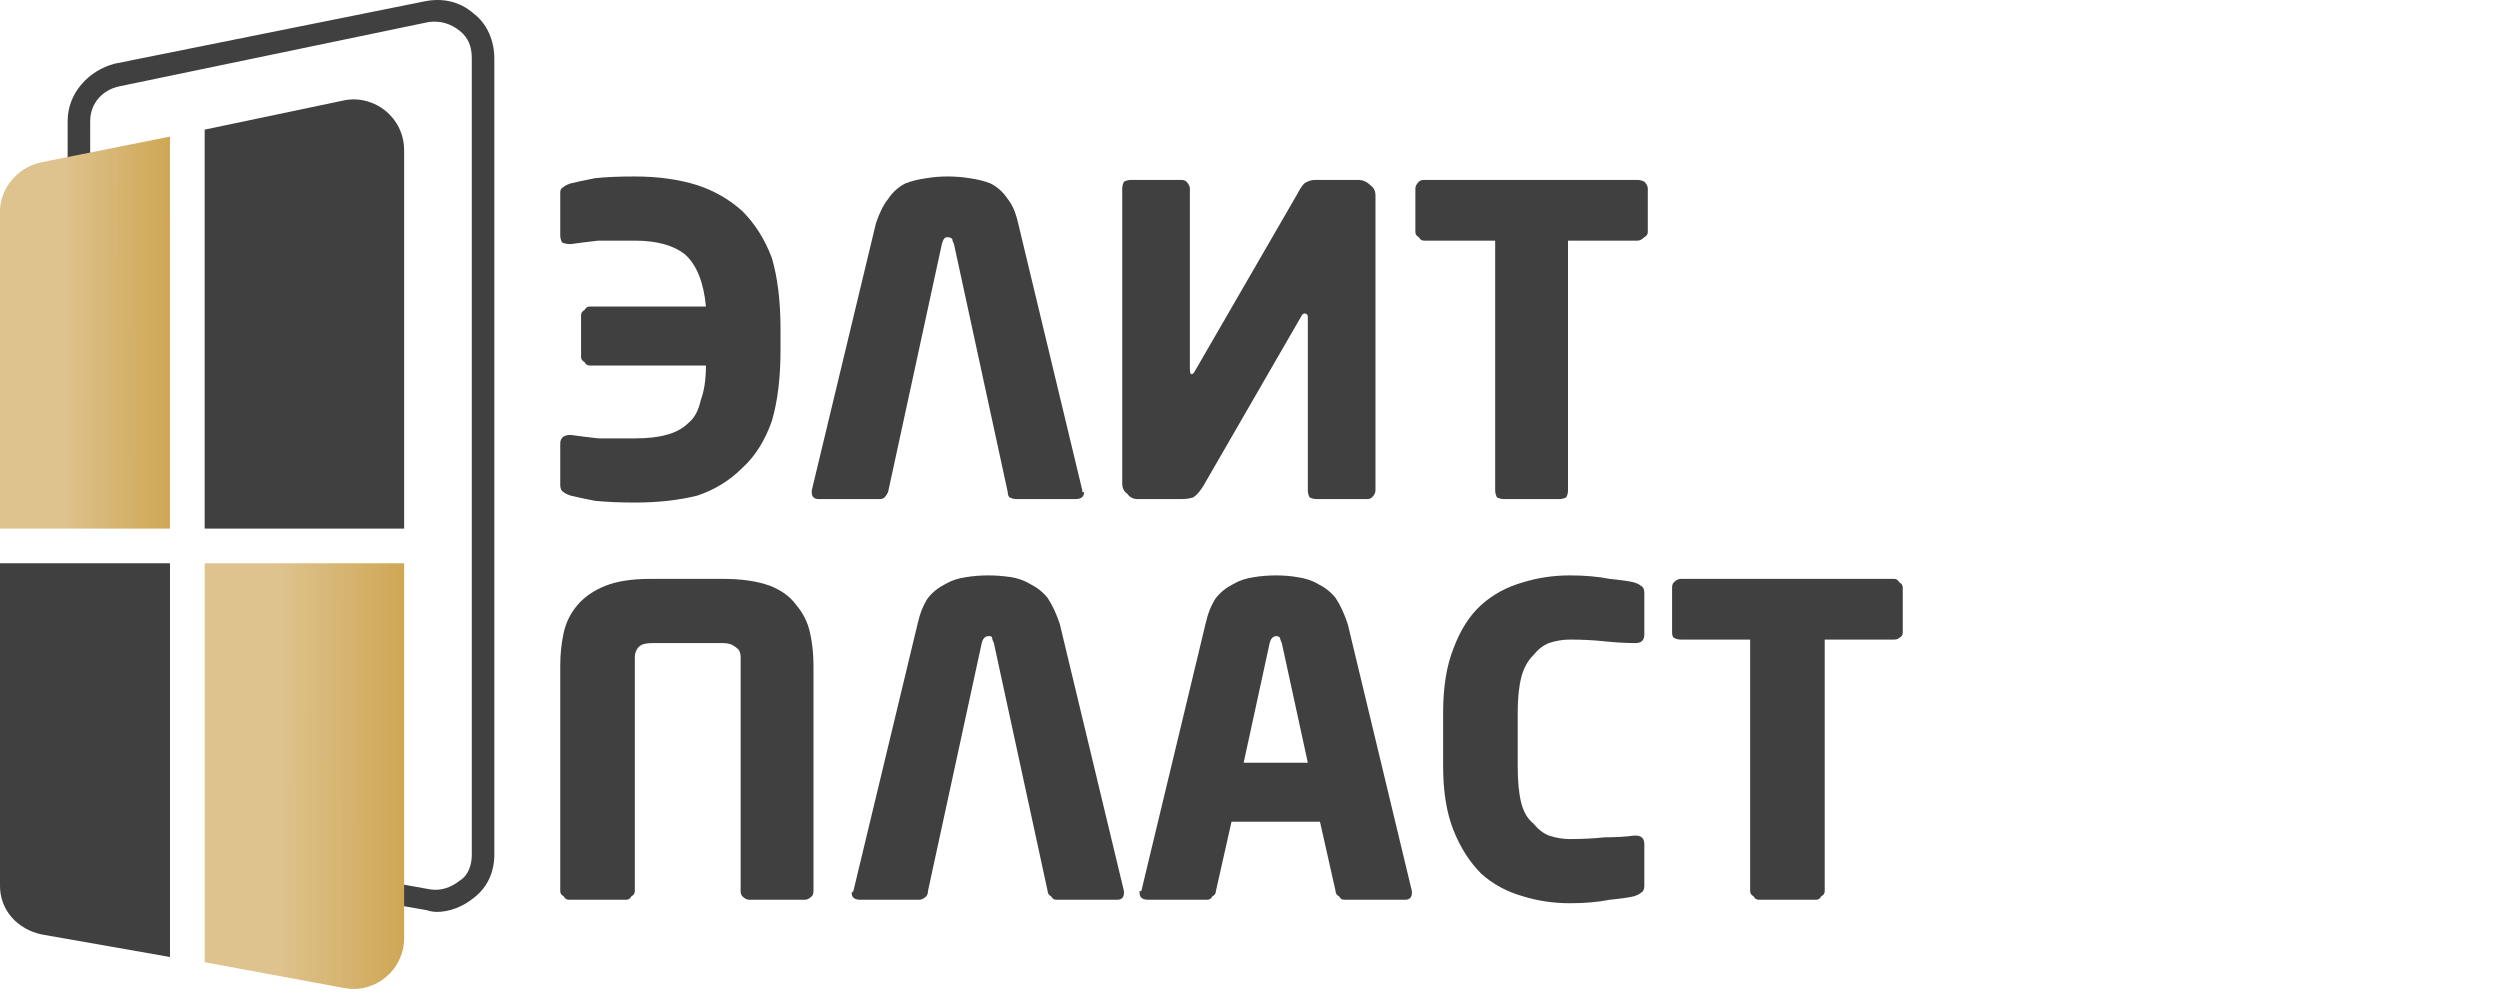 <svg width="180" height="72" viewBox="0 0 180 72" fill="none" xmlns="http://www.w3.org/2000/svg">
<g id="&#208;&#165;&#208;&#181;&#208;&#180;&#208;&#181;&#209;&#128;">
<g id="&#60;Group&#62;">
<g id="&#60;Group&#62;_2">
<path id="&#60;Compound Path&#62;" d="M40.338 31.938C40.338 31.522 40.588 31.314 41.087 31.314C41.67 31.397 42.336 31.48 43.085 31.563C43.835 31.563 44.709 31.563 45.708 31.563C46.624 31.563 47.373 31.48 47.956 31.314C48.622 31.147 49.163 30.856 49.579 30.439C49.996 30.106 50.287 29.565 50.454 28.816C50.703 28.15 50.828 27.317 50.828 26.318H42.461C42.294 26.318 42.169 26.235 42.086 26.068C41.92 25.985 41.837 25.86 41.837 25.694V22.697C41.837 22.53 41.92 22.405 42.086 22.322C42.169 22.155 42.294 22.072 42.461 22.072H50.828C50.662 20.324 50.162 19.075 49.33 18.325C48.497 17.659 47.29 17.326 45.708 17.326C44.709 17.326 43.835 17.326 43.085 17.326C42.336 17.41 41.67 17.493 41.087 17.576C40.837 17.576 40.629 17.535 40.463 17.451C40.38 17.285 40.338 17.118 40.338 16.952V13.829C40.338 13.663 40.421 13.538 40.588 13.455C40.671 13.372 40.837 13.288 41.087 13.205C41.42 13.122 42.003 12.997 42.836 12.831C43.585 12.747 44.542 12.706 45.708 12.706C47.373 12.706 48.872 12.914 50.204 13.33C51.453 13.746 52.535 14.371 53.451 15.203C54.367 16.119 55.075 17.243 55.574 18.575C55.99 19.991 56.198 21.697 56.198 23.695V25.194C56.198 27.192 55.99 28.899 55.574 30.314C55.075 31.73 54.367 32.854 53.451 33.686C52.535 34.602 51.453 35.268 50.204 35.685C48.872 36.018 47.373 36.184 45.708 36.184C44.626 36.184 43.668 36.142 42.836 36.059C42.003 35.893 41.42 35.768 41.087 35.685C40.837 35.601 40.671 35.518 40.588 35.435C40.421 35.352 40.338 35.185 40.338 34.935V31.938Z" fill="#404040"/>
<path id="&#60;Compound Path&#62;_2" d="M68.687 17.576C68.604 17.41 68.562 17.285 68.562 17.201C68.479 17.118 68.354 17.077 68.187 17.077C68.021 17.077 67.896 17.243 67.813 17.576L63.941 35.435C63.858 35.601 63.775 35.726 63.691 35.809C63.608 35.893 63.483 35.934 63.317 35.934H58.946C58.613 35.934 58.446 35.768 58.446 35.435C58.446 35.352 58.446 35.31 58.446 35.31L63.067 16.078C63.317 15.328 63.608 14.745 63.941 14.329C64.274 13.829 64.691 13.455 65.19 13.205C65.606 13.039 66.106 12.914 66.689 12.831C67.188 12.747 67.688 12.706 68.187 12.706C68.77 12.706 69.311 12.747 69.811 12.831C70.394 12.914 70.893 13.039 71.309 13.205C71.809 13.455 72.225 13.829 72.558 14.329C72.891 14.745 73.141 15.328 73.308 16.078L77.928 35.31C77.928 35.31 77.928 35.352 77.928 35.435C78.012 35.435 78.053 35.435 78.053 35.435C78.053 35.768 77.845 35.934 77.429 35.934H73.183C73.016 35.934 72.85 35.893 72.683 35.809C72.6 35.726 72.558 35.601 72.558 35.435L68.687 17.576Z" fill="#404040"/>
<path id="&#60;Compound Path&#62;_3" d="M80.801 13.579C80.801 13.413 80.843 13.246 80.926 13.08C81.092 12.997 81.259 12.955 81.425 12.955H85.047C85.213 12.955 85.338 12.997 85.422 13.08C85.588 13.246 85.671 13.413 85.671 13.579V26.568C85.671 26.817 85.713 26.942 85.796 26.942C85.879 26.942 85.963 26.859 86.046 26.693L93.414 13.954C93.581 13.621 93.747 13.371 93.914 13.205C94.164 13.038 94.413 12.955 94.663 12.955H97.785C98.118 12.955 98.41 13.08 98.66 13.33C98.909 13.496 99.034 13.746 99.034 14.079V35.31C99.034 35.476 98.951 35.643 98.784 35.809C98.701 35.892 98.576 35.934 98.41 35.934H94.788C94.621 35.934 94.455 35.892 94.288 35.809C94.205 35.643 94.164 35.476 94.164 35.31V22.821C94.164 22.655 94.08 22.571 93.914 22.571C93.831 22.571 93.747 22.655 93.664 22.821L86.67 34.935C86.421 35.351 86.171 35.643 85.921 35.809C85.671 35.892 85.38 35.934 85.047 35.934H81.925C81.592 35.934 81.342 35.809 81.175 35.559C80.926 35.393 80.801 35.143 80.801 34.81V13.579Z" fill="#404040"/>
<path id="&#60;Compound Path&#62;_4" d="M118.392 17.076C118.226 17.243 118.059 17.326 117.893 17.326H112.897V35.31C112.897 35.476 112.856 35.643 112.772 35.809C112.606 35.892 112.439 35.934 112.273 35.934H108.276C108.11 35.934 107.943 35.892 107.777 35.809C107.694 35.643 107.652 35.476 107.652 35.31V17.326H102.532C102.365 17.326 102.24 17.243 102.157 17.076C101.99 16.993 101.907 16.868 101.907 16.702V13.579C101.907 13.413 101.99 13.246 102.157 13.08C102.24 12.997 102.365 12.955 102.532 12.955H117.893C118.059 12.955 118.226 12.997 118.392 13.08C118.559 13.246 118.642 13.413 118.642 13.579V16.702C118.642 16.868 118.559 16.993 118.392 17.076Z" fill="#404040"/>
<path id="&#60;Compound Path&#62;_5" d="M52.077 41.679C53.409 41.679 54.533 41.846 55.449 42.179C56.282 42.512 56.906 42.97 57.322 43.553C57.822 44.135 58.155 44.801 58.321 45.551C58.488 46.3 58.571 47.091 58.571 47.923V64.159C58.571 64.325 58.53 64.45 58.446 64.533C58.28 64.7 58.113 64.783 57.947 64.783H53.95C53.784 64.783 53.617 64.7 53.451 64.533C53.368 64.45 53.326 64.325 53.326 64.159V47.923C53.326 47.674 53.326 47.466 53.326 47.299C53.326 47.133 53.284 46.966 53.201 46.8C53.035 46.633 52.868 46.508 52.702 46.425C52.535 46.342 52.285 46.3 51.952 46.3H47.082C46.665 46.3 46.374 46.342 46.208 46.425C46.041 46.508 45.916 46.633 45.833 46.8C45.75 46.966 45.708 47.133 45.708 47.299C45.708 47.466 45.708 47.674 45.708 47.923V64.159C45.708 64.325 45.625 64.45 45.458 64.533C45.375 64.7 45.25 64.783 45.084 64.783H40.962C40.796 64.783 40.671 64.7 40.588 64.533C40.421 64.45 40.338 64.325 40.338 64.159V47.923C40.338 47.091 40.421 46.3 40.588 45.551C40.754 44.801 41.087 44.135 41.587 43.553C42.086 42.97 42.752 42.512 43.585 42.179C44.417 41.846 45.5 41.679 46.832 41.679H52.077Z" fill="#404040"/>
<path id="&#60;Compound Path&#62;_6" d="M71.559 46.3C71.476 46.133 71.434 46.008 71.434 45.925C71.434 45.842 71.351 45.8 71.184 45.8C70.935 45.8 70.768 45.967 70.685 46.3L66.813 64.159C66.813 64.325 66.772 64.45 66.688 64.533C66.522 64.7 66.356 64.783 66.189 64.783H61.943C61.526 64.783 61.318 64.616 61.318 64.283C61.318 64.283 61.36 64.242 61.443 64.159L66.064 44.926C66.231 44.177 66.48 43.552 66.813 43.053C67.146 42.636 67.563 42.303 68.062 42.054C68.478 41.804 68.978 41.637 69.561 41.554C70.06 41.471 70.602 41.429 71.184 41.429C71.684 41.429 72.225 41.471 72.808 41.554C73.307 41.637 73.765 41.804 74.182 42.054C74.681 42.303 75.097 42.636 75.43 43.053C75.763 43.552 76.055 44.177 76.305 44.926L80.925 64.159C80.925 64.242 80.925 64.283 80.925 64.283C80.925 64.616 80.759 64.783 80.426 64.783H76.055C75.888 64.783 75.763 64.7 75.68 64.533C75.514 64.45 75.43 64.325 75.43 64.159L71.559 46.3Z" fill="#404040"/>
<path id="&#60;Compound Path&#62;_7" fill-rule="evenodd" clip-rule="evenodd" d="M101.657 64.283C101.657 64.616 101.49 64.783 101.157 64.783H96.786C96.62 64.783 96.495 64.7 96.412 64.533C96.245 64.45 96.162 64.325 96.162 64.159L95.038 59.163H88.669L87.545 64.159C87.545 64.325 87.462 64.45 87.295 64.533C87.212 64.7 87.087 64.783 86.92 64.783H82.674C82.258 64.783 82.05 64.616 82.05 64.283C82.05 64.283 82.05 64.242 82.05 64.159C82.133 64.159 82.175 64.159 82.175 64.159L86.796 44.926C86.962 44.177 87.212 43.552 87.545 43.053C87.878 42.636 88.294 42.303 88.794 42.054C89.21 41.804 89.71 41.637 90.292 41.554C90.792 41.471 91.333 41.429 91.916 41.429C92.415 41.429 92.915 41.471 93.415 41.554C93.997 41.637 94.497 41.804 94.913 42.054C95.413 42.303 95.829 42.636 96.162 43.053C96.495 43.552 96.786 44.177 97.036 44.926L101.657 64.159C101.657 64.242 101.657 64.283 101.657 64.283ZM92.29 46.3C92.207 46.133 92.166 46.008 92.166 45.925C92.082 45.842 91.999 45.8 91.916 45.8C91.666 45.8 91.499 45.967 91.416 46.3L89.543 54.917H94.164L92.29 46.3Z" fill="#404040"/>
<path id="&#60;Compound Path&#62;_8" d="M118.142 64.283C118.059 64.367 117.893 64.45 117.643 64.533C117.31 64.616 116.727 64.7 115.894 64.783C115.062 64.949 114.104 65.033 113.022 65.033C111.856 65.033 110.732 64.866 109.65 64.533C108.484 64.2 107.485 63.659 106.653 62.91C105.82 62.077 105.154 61.036 104.655 59.788C104.155 58.539 103.905 56.998 103.905 55.167V51.295C103.905 49.464 104.155 47.923 104.655 46.674C105.154 45.342 105.82 44.302 106.653 43.552C107.485 42.803 108.484 42.262 109.65 41.929C110.732 41.596 111.856 41.429 113.022 41.429C114.104 41.429 115.062 41.513 115.894 41.679C116.727 41.762 117.31 41.846 117.643 41.929C117.893 42.012 118.059 42.095 118.142 42.178C118.309 42.262 118.392 42.428 118.392 42.678V45.675C118.392 46.092 118.184 46.3 117.768 46.3H117.643C117.06 46.3 116.352 46.258 115.52 46.175C114.77 46.092 113.938 46.05 113.022 46.05C112.522 46.05 112.023 46.133 111.523 46.3C111.107 46.466 110.732 46.758 110.399 47.174C109.983 47.59 109.692 48.131 109.525 48.797C109.359 49.464 109.275 50.296 109.275 51.295V55.167C109.275 56.249 109.359 57.123 109.525 57.789C109.692 58.455 109.983 58.955 110.399 59.288C110.732 59.704 111.107 59.996 111.523 60.162C112.023 60.329 112.522 60.412 113.022 60.412C113.938 60.412 114.77 60.37 115.52 60.287C116.352 60.287 117.06 60.245 117.643 60.162H117.768C118.184 60.162 118.392 60.37 118.392 60.787V63.784C118.392 64.034 118.309 64.2 118.142 64.283Z" fill="#404040"/>
<path id="&#60;Compound Path&#62;_9" d="M136.75 45.925C136.667 46.009 136.542 46.05 136.375 46.05H131.38V64.159C131.38 64.325 131.296 64.45 131.13 64.533C131.047 64.7 130.922 64.783 130.755 64.783H126.634C126.467 64.783 126.343 64.7 126.259 64.533C126.093 64.45 126.01 64.325 126.01 64.159V46.05H121.014C120.848 46.05 120.681 46.009 120.515 45.925C120.431 45.842 120.39 45.717 120.39 45.551V42.304C120.39 42.137 120.431 42.012 120.515 41.929C120.681 41.763 120.848 41.679 121.014 41.679H136.375C136.542 41.679 136.667 41.763 136.75 41.929C136.916 42.012 136.999 42.137 136.999 42.304V45.551C136.999 45.717 136.916 45.842 136.75 45.925Z" fill="#404040"/>
</g>

<path id="&#60;Path&#62;" d="M31.471 65.657C31.221 65.657 30.971 65.615 30.722 65.532L14.986 62.785L14.861 61.161L30.971 64.034C31.721 64.158 32.47 63.909 33.094 63.409C33.719 63.034 33.969 62.285 33.969 61.536V4.213C33.969 3.339 33.719 2.714 33.094 2.215C32.47 1.715 31.721 1.466 30.846 1.59L8.617 6.211C7.368 6.461 6.494 7.46 6.494 8.709V37.558H4.87V8.709C4.87 6.711 6.369 5.087 8.242 4.588L30.597 0.092C31.846 -0.158 33.094 0.092 34.093 0.966C35.093 1.715 35.592 2.964 35.592 4.213V61.536C35.592 62.785 35.093 63.909 34.093 64.658C33.344 65.282 32.345 65.657 31.471 65.657Z" fill="#404040"/>
<g id="&#60;Group&#62;_3">
<path id="&#60;Path&#62;_2" d="M2.872 11.706L12.239 9.833V38.057H0.125C0.125 38.057 0.083 38.057 0 38.057V15.203C0 13.579 1.249 12.081 2.872 11.706Z" fill="url(#paint0_linear_690_785)"/>
<path id="&#60;Path&#62;_3" d="M0.125 40.555H12.239V68.904L2.997 67.28C1.249 66.906 0 65.532 0 63.783V40.555C0.083 40.555 0.125 40.555 0.125 40.555Z" fill="#404040"/>
<path id="&#60;Path&#62;_4" d="M29.098 10.832V38.057C29.015 38.057 28.973 38.057 28.973 38.057H14.736V9.458C14.736 9.458 14.736 9.416 14.736 9.333L24.852 7.21C26.975 6.835 29.098 8.459 29.098 10.832Z" fill="#404040"/>
<path id="&#60;Path&#62;_5" d="M28.973 40.555C28.973 40.555 29.015 40.555 29.098 40.555V67.53C29.098 69.778 27.1 71.526 24.852 71.152L14.736 69.278C14.736 69.278 14.736 69.237 14.736 69.154V40.555H28.973Z" fill="url(#paint1_linear_690_785)"/>
</g>
</g>
<path id="Vector" d="M204 49H217.6M204 40.5H227.8M214.2 32H227.8" stroke="#404040" stroke-width="3.4" stroke-linecap="round" stroke-linejoin="round"/>
</g>
<defs>
<linearGradient id="paint0_linear_690_785" x1="2.41708e-08" y1="22.094" x2="14.315" y2="22.11" gradientUnits="userSpaceOnUse">
<stop offset="0.31" stop-color="#DFC38E"/>
<stop offset="0.871" stop-color="#CEA654"/>
</linearGradient>
<linearGradient id="paint1_linear_690_785" x1="14.736" y1="53.869" x2="31.535" y2="53.89" gradientUnits="userSpaceOnUse">
<stop offset="0.31" stop-color="#DFC38E"/>
<stop offset="0.871" stop-color="#CEA654"/>
</linearGradient>
</defs>
</svg>
